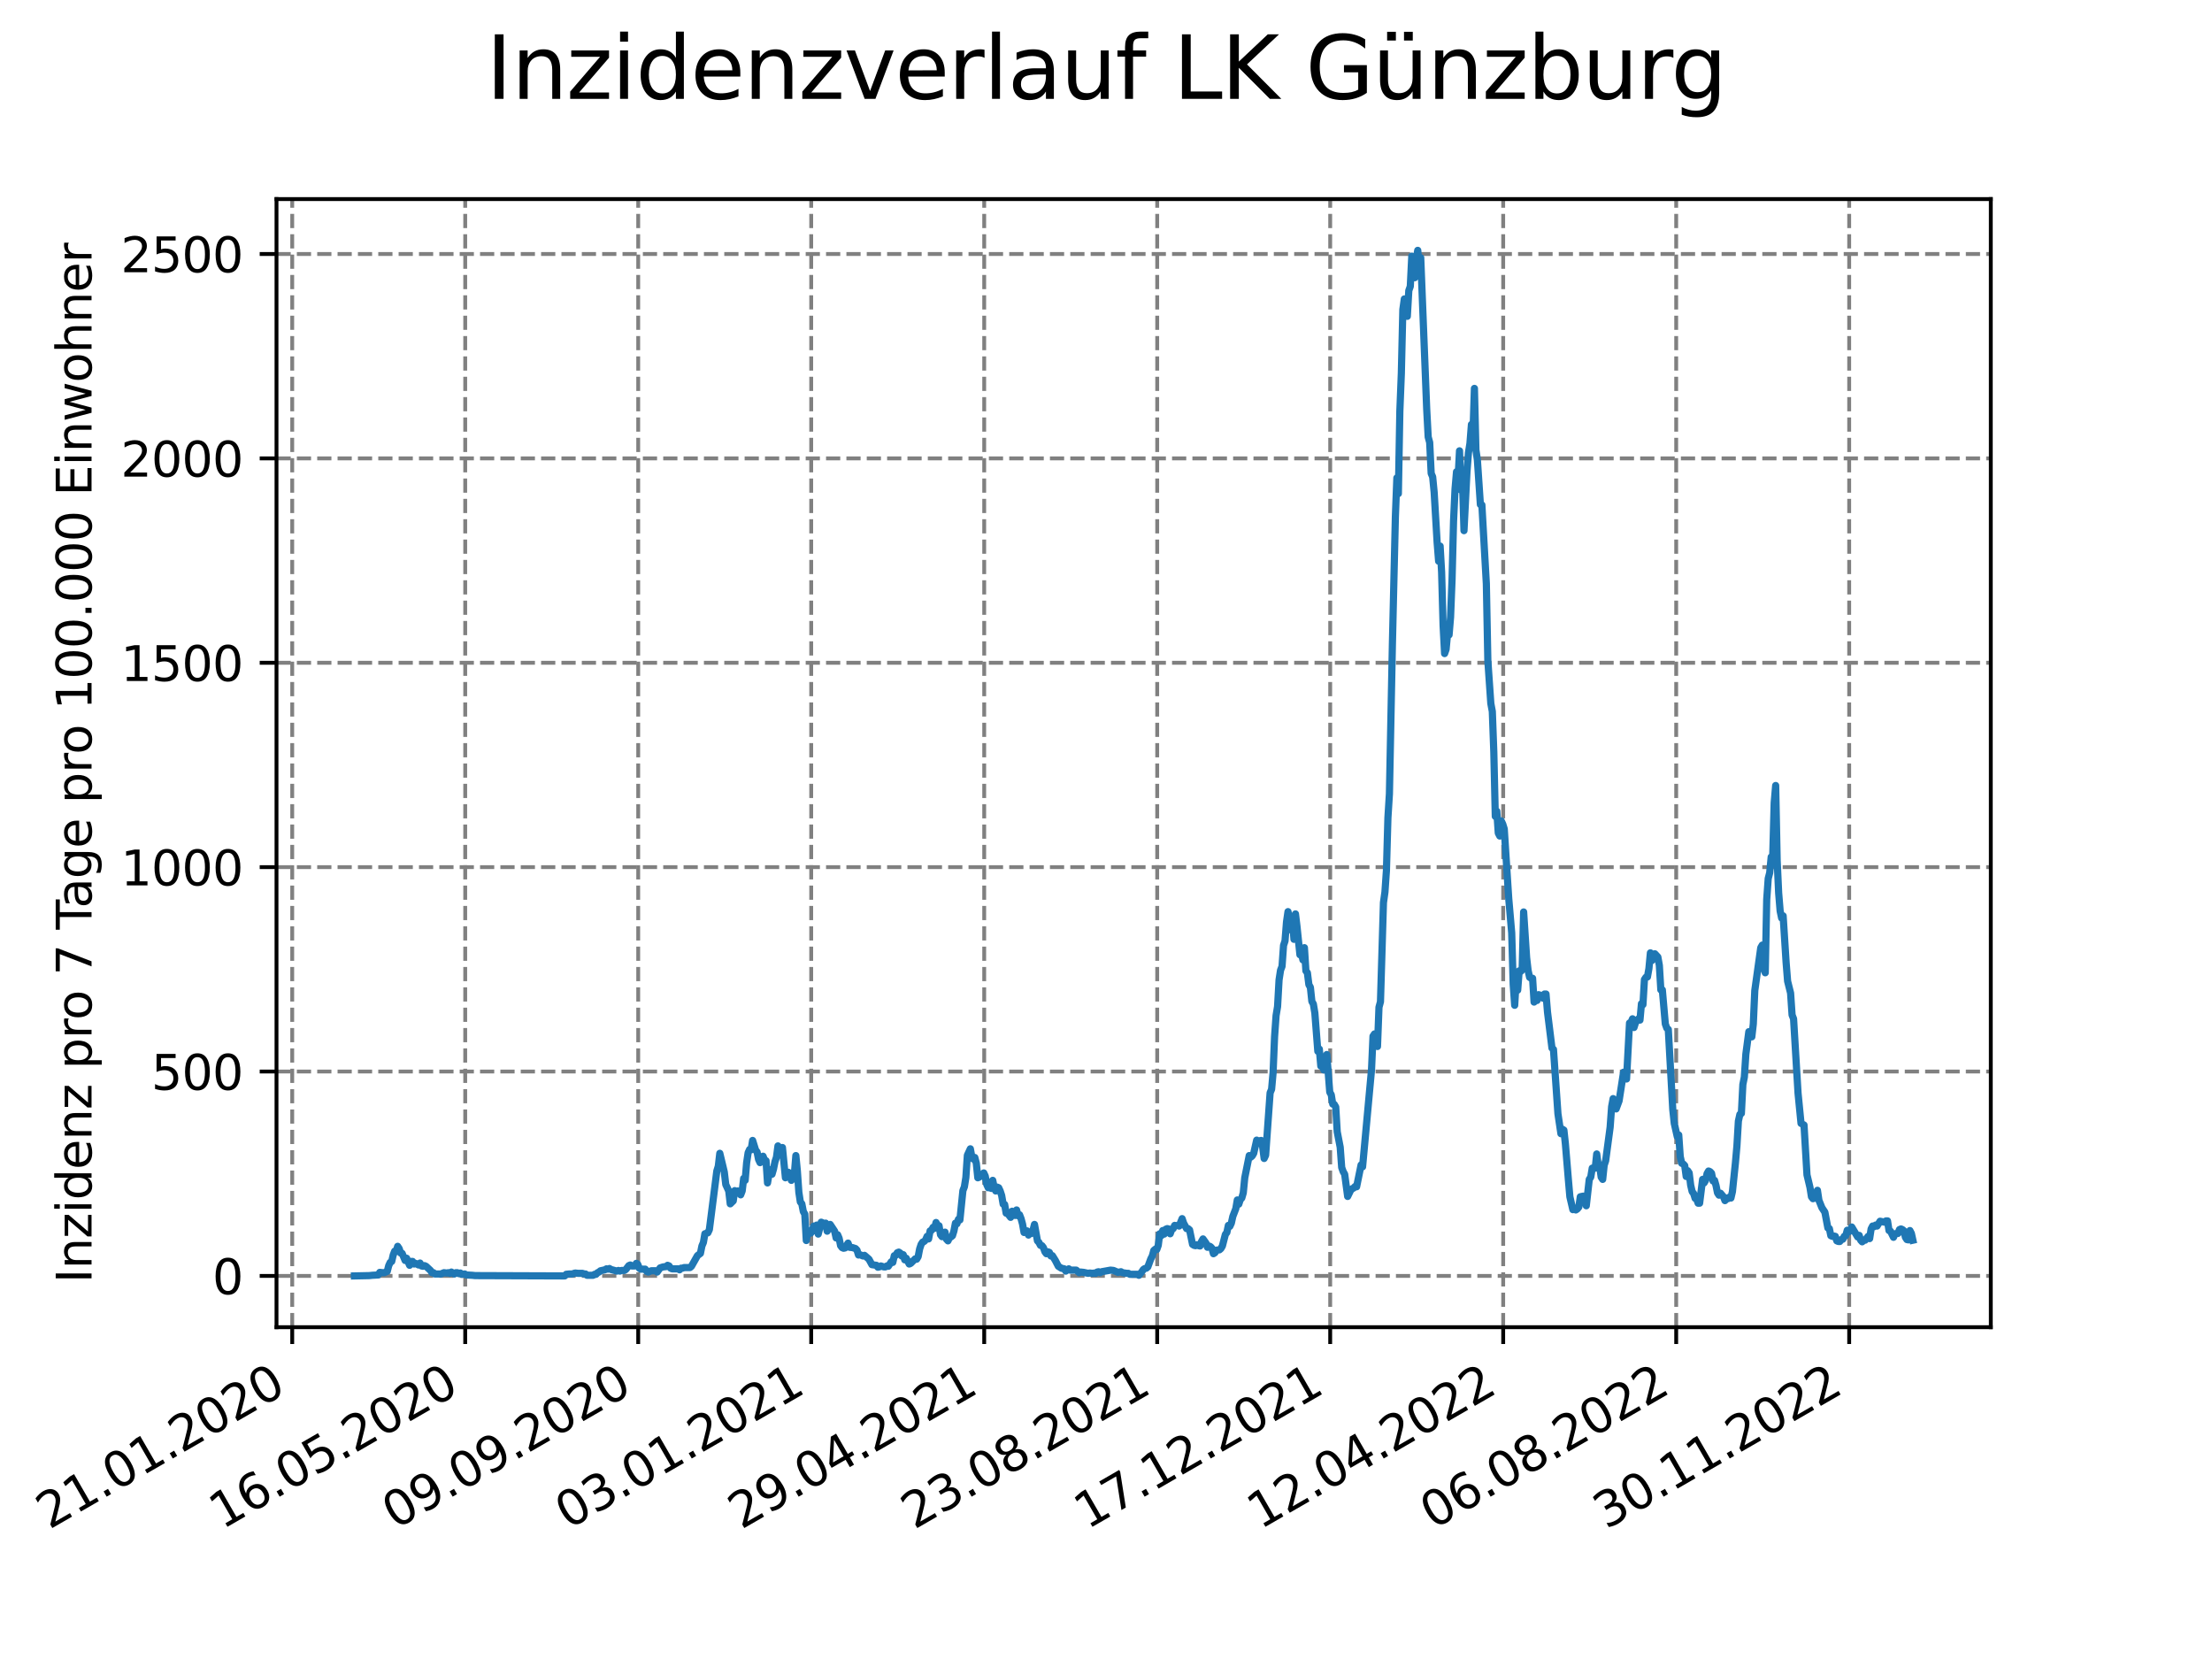 <?xml version="1.0" encoding="utf-8" standalone="no"?>
<!DOCTYPE svg PUBLIC "-//W3C//DTD SVG 1.1//EN"
  "http://www.w3.org/Graphics/SVG/1.1/DTD/svg11.dtd">
<svg xmlns:xlink="http://www.w3.org/1999/xlink" width="460.8pt" height="345.6pt" viewBox="0 0 460.8 345.6" xmlns="http://www.w3.org/2000/svg" version="1.1">
 <defs>
  <style type="text/css">*{stroke-linejoin: round; stroke-linecap: butt}</style>
 </defs>
 <g id="figure_1">
  <g id="patch_1">
   <path d="M 0 345.6 
L 460.8 345.6 
L 460.8 0 
L 0 0 
z
" style="fill: #ffffff"/>
  </g>
  <g id="axes_1">
   <g id="patch_2">
    <path d="M 57.6 276.48 
L 414.72 276.48 
L 414.72 41.472 
L 57.6 41.472 
z
" style="fill: #ffffff"/>
   </g>
   <g id="matplotlib.axis_1">
    <g id="xtick_1">
     <g id="line2d_1">
      <path d="M 60.875 276.48 
L 60.875 41.472 
" clip-path="url(#p38d152d982)" style="fill: none; stroke-dasharray: 2.96,1.28; stroke-dashoffset: 0; stroke: #808080; stroke-width: 0.8"/>
     </g>
     <g id="line2d_2">
      <defs>
       <path id="me61a6cc0a0" d="M 0 0 
L 0 3.5 
" style="stroke: #000000; stroke-width: 0.8"/>
      </defs>
      <g>
       <use xlink:href="#me61a6cc0a0" x="60.875" y="276.48" style="stroke: #000000; stroke-width: 0.8"/>
      </g>
     </g>
     <g id="text_1">
      <!-- 21.01.2020 -->
      <g transform="translate(10.25 318.689) rotate(-30) scale(0.1 -0.1)">
       <defs>
        <path id="DejaVuSans-32" d="M 1228 531 
L 3431 531 
L 3431 0 
L 469 0 
L 469 531 
Q 828 903 1448 1529 
Q 2069 2156 2228 2338 
Q 2531 2678 2651 2914 
Q 2772 3150 2772 3378 
Q 2772 3750 2511 3984 
Q 2250 4219 1831 4219 
Q 1534 4219 1204 4116 
Q 875 4013 500 3803 
L 500 4441 
Q 881 4594 1212 4672 
Q 1544 4750 1819 4750 
Q 2544 4750 2975 4387 
Q 3406 4025 3406 3419 
Q 3406 3131 3298 2873 
Q 3191 2616 2906 2266 
Q 2828 2175 2409 1742 
Q 1991 1309 1228 531 
z
" transform="scale(0.016)"/>
        <path id="DejaVuSans-31" d="M 794 531 
L 1825 531 
L 1825 4091 
L 703 3866 
L 703 4441 
L 1819 4666 
L 2450 4666 
L 2450 531 
L 3481 531 
L 3481 0 
L 794 0 
L 794 531 
z
" transform="scale(0.016)"/>
        <path id="DejaVuSans-2e" d="M 684 794 
L 1344 794 
L 1344 0 
L 684 0 
L 684 794 
z
" transform="scale(0.016)"/>
        <path id="DejaVuSans-30" d="M 2034 4250 
Q 1547 4250 1301 3770 
Q 1056 3291 1056 2328 
Q 1056 1369 1301 889 
Q 1547 409 2034 409 
Q 2525 409 2770 889 
Q 3016 1369 3016 2328 
Q 3016 3291 2770 3770 
Q 2525 4250 2034 4250 
z
M 2034 4750 
Q 2819 4750 3233 4129 
Q 3647 3509 3647 2328 
Q 3647 1150 3233 529 
Q 2819 -91 2034 -91 
Q 1250 -91 836 529 
Q 422 1150 422 2328 
Q 422 3509 836 4129 
Q 1250 4750 2034 4750 
z
" transform="scale(0.016)"/>
       </defs>
       <use xlink:href="#DejaVuSans-32"/>
       <use xlink:href="#DejaVuSans-31" x="63.623"/>
       <use xlink:href="#DejaVuSans-2e" x="127.246"/>
       <use xlink:href="#DejaVuSans-30" x="159.033"/>
       <use xlink:href="#DejaVuSans-31" x="222.656"/>
       <use xlink:href="#DejaVuSans-2e" x="286.279"/>
       <use xlink:href="#DejaVuSans-32" x="318.066"/>
       <use xlink:href="#DejaVuSans-30" x="381.689"/>
       <use xlink:href="#DejaVuSans-32" x="445.312"/>
       <use xlink:href="#DejaVuSans-30" x="508.936"/>
      </g>
     </g>
    </g>
    <g id="xtick_2">
     <g id="line2d_3">
      <path d="M 96.913 276.48 
L 96.913 41.472 
" clip-path="url(#p38d152d982)" style="fill: none; stroke-dasharray: 2.96,1.28; stroke-dashoffset: 0; stroke: #808080; stroke-width: 0.8"/>
     </g>
     <g id="line2d_4">
      <g>
       <use xlink:href="#me61a6cc0a0" x="96.913" y="276.48" style="stroke: #000000; stroke-width: 0.8"/>
      </g>
     </g>
     <g id="text_2">
      <!-- 16.05.2020 -->
      <g transform="translate(46.288 318.689) rotate(-30) scale(0.1 -0.1)">
       <defs>
        <path id="DejaVuSans-36" d="M 2113 2584 
Q 1688 2584 1439 2293 
Q 1191 2003 1191 1497 
Q 1191 994 1439 701 
Q 1688 409 2113 409 
Q 2538 409 2786 701 
Q 3034 994 3034 1497 
Q 3034 2003 2786 2293 
Q 2538 2584 2113 2584 
z
M 3366 4563 
L 3366 3988 
Q 3128 4100 2886 4159 
Q 2644 4219 2406 4219 
Q 1781 4219 1451 3797 
Q 1122 3375 1075 2522 
Q 1259 2794 1537 2939 
Q 1816 3084 2150 3084 
Q 2853 3084 3261 2657 
Q 3669 2231 3669 1497 
Q 3669 778 3244 343 
Q 2819 -91 2113 -91 
Q 1303 -91 875 529 
Q 447 1150 447 2328 
Q 447 3434 972 4092 
Q 1497 4750 2381 4750 
Q 2619 4750 2861 4703 
Q 3103 4656 3366 4563 
z
" transform="scale(0.016)"/>
        <path id="DejaVuSans-35" d="M 691 4666 
L 3169 4666 
L 3169 4134 
L 1269 4134 
L 1269 2991 
Q 1406 3038 1543 3061 
Q 1681 3084 1819 3084 
Q 2600 3084 3056 2656 
Q 3513 2228 3513 1497 
Q 3513 744 3044 326 
Q 2575 -91 1722 -91 
Q 1428 -91 1123 -41 
Q 819 9 494 109 
L 494 744 
Q 775 591 1075 516 
Q 1375 441 1709 441 
Q 2250 441 2565 725 
Q 2881 1009 2881 1497 
Q 2881 1984 2565 2268 
Q 2250 2553 1709 2553 
Q 1456 2553 1204 2497 
Q 953 2441 691 2322 
L 691 4666 
z
" transform="scale(0.016)"/>
       </defs>
       <use xlink:href="#DejaVuSans-31"/>
       <use xlink:href="#DejaVuSans-36" x="63.623"/>
       <use xlink:href="#DejaVuSans-2e" x="127.246"/>
       <use xlink:href="#DejaVuSans-30" x="159.033"/>
       <use xlink:href="#DejaVuSans-35" x="222.656"/>
       <use xlink:href="#DejaVuSans-2e" x="286.279"/>
       <use xlink:href="#DejaVuSans-32" x="318.066"/>
       <use xlink:href="#DejaVuSans-30" x="381.689"/>
       <use xlink:href="#DejaVuSans-32" x="445.312"/>
       <use xlink:href="#DejaVuSans-30" x="508.936"/>
      </g>
     </g>
    </g>
    <g id="xtick_3">
     <g id="line2d_5">
      <path d="M 132.951 276.48 
L 132.951 41.472 
" clip-path="url(#p38d152d982)" style="fill: none; stroke-dasharray: 2.96,1.28; stroke-dashoffset: 0; stroke: #808080; stroke-width: 0.8"/>
     </g>
     <g id="line2d_6">
      <g>
       <use xlink:href="#me61a6cc0a0" x="132.951" y="276.48" style="stroke: #000000; stroke-width: 0.8"/>
      </g>
     </g>
     <g id="text_3">
      <!-- 09.09.2020 -->
      <g transform="translate(82.326 318.689) rotate(-30) scale(0.1 -0.1)">
       <defs>
        <path id="DejaVuSans-39" d="M 703 97 
L 703 672 
Q 941 559 1184 500 
Q 1428 441 1663 441 
Q 2288 441 2617 861 
Q 2947 1281 2994 2138 
Q 2813 1869 2534 1725 
Q 2256 1581 1919 1581 
Q 1219 1581 811 2004 
Q 403 2428 403 3163 
Q 403 3881 828 4315 
Q 1253 4750 1959 4750 
Q 2769 4750 3195 4129 
Q 3622 3509 3622 2328 
Q 3622 1225 3098 567 
Q 2575 -91 1691 -91 
Q 1453 -91 1209 -44 
Q 966 3 703 97 
z
M 1959 2075 
Q 2384 2075 2632 2365 
Q 2881 2656 2881 3163 
Q 2881 3666 2632 3958 
Q 2384 4250 1959 4250 
Q 1534 4250 1286 3958 
Q 1038 3666 1038 3163 
Q 1038 2656 1286 2365 
Q 1534 2075 1959 2075 
z
" transform="scale(0.016)"/>
       </defs>
       <use xlink:href="#DejaVuSans-30"/>
       <use xlink:href="#DejaVuSans-39" x="63.623"/>
       <use xlink:href="#DejaVuSans-2e" x="127.246"/>
       <use xlink:href="#DejaVuSans-30" x="159.033"/>
       <use xlink:href="#DejaVuSans-39" x="222.656"/>
       <use xlink:href="#DejaVuSans-2e" x="286.279"/>
       <use xlink:href="#DejaVuSans-32" x="318.066"/>
       <use xlink:href="#DejaVuSans-30" x="381.689"/>
       <use xlink:href="#DejaVuSans-32" x="445.312"/>
       <use xlink:href="#DejaVuSans-30" x="508.936"/>
      </g>
     </g>
    </g>
    <g id="xtick_4">
     <g id="line2d_7">
      <path d="M 168.99 276.48 
L 168.99 41.472 
" clip-path="url(#p38d152d982)" style="fill: none; stroke-dasharray: 2.96,1.28; stroke-dashoffset: 0; stroke: #808080; stroke-width: 0.8"/>
     </g>
     <g id="line2d_8">
      <g>
       <use xlink:href="#me61a6cc0a0" x="168.99" y="276.48" style="stroke: #000000; stroke-width: 0.8"/>
      </g>
     </g>
     <g id="text_4">
      <!-- 03.01.2021 -->
      <g transform="translate(118.364 318.689) rotate(-30) scale(0.1 -0.1)">
       <defs>
        <path id="DejaVuSans-33" d="M 2597 2516 
Q 3050 2419 3304 2112 
Q 3559 1806 3559 1356 
Q 3559 666 3084 287 
Q 2609 -91 1734 -91 
Q 1441 -91 1130 -33 
Q 819 25 488 141 
L 488 750 
Q 750 597 1062 519 
Q 1375 441 1716 441 
Q 2309 441 2620 675 
Q 2931 909 2931 1356 
Q 2931 1769 2642 2001 
Q 2353 2234 1838 2234 
L 1294 2234 
L 1294 2753 
L 1863 2753 
Q 2328 2753 2575 2939 
Q 2822 3125 2822 3475 
Q 2822 3834 2567 4026 
Q 2313 4219 1838 4219 
Q 1578 4219 1281 4162 
Q 984 4106 628 3988 
L 628 4550 
Q 988 4650 1302 4700 
Q 1616 4750 1894 4750 
Q 2613 4750 3031 4423 
Q 3450 4097 3450 3541 
Q 3450 3153 3228 2886 
Q 3006 2619 2597 2516 
z
" transform="scale(0.016)"/>
       </defs>
       <use xlink:href="#DejaVuSans-30"/>
       <use xlink:href="#DejaVuSans-33" x="63.623"/>
       <use xlink:href="#DejaVuSans-2e" x="127.246"/>
       <use xlink:href="#DejaVuSans-30" x="159.033"/>
       <use xlink:href="#DejaVuSans-31" x="222.656"/>
       <use xlink:href="#DejaVuSans-2e" x="286.279"/>
       <use xlink:href="#DejaVuSans-32" x="318.066"/>
       <use xlink:href="#DejaVuSans-30" x="381.689"/>
       <use xlink:href="#DejaVuSans-32" x="445.312"/>
       <use xlink:href="#DejaVuSans-31" x="508.936"/>
      </g>
     </g>
    </g>
    <g id="xtick_5">
     <g id="line2d_9">
      <path d="M 205.028 276.48 
L 205.028 41.472 
" clip-path="url(#p38d152d982)" style="fill: none; stroke-dasharray: 2.96,1.28; stroke-dashoffset: 0; stroke: #808080; stroke-width: 0.8"/>
     </g>
     <g id="line2d_10">
      <g>
       <use xlink:href="#me61a6cc0a0" x="205.028" y="276.48" style="stroke: #000000; stroke-width: 0.8"/>
      </g>
     </g>
     <g id="text_5">
      <!-- 29.04.2021 -->
      <g transform="translate(154.403 318.689) rotate(-30) scale(0.1 -0.1)">
       <defs>
        <path id="DejaVuSans-34" d="M 2419 4116 
L 825 1625 
L 2419 1625 
L 2419 4116 
z
M 2253 4666 
L 3047 4666 
L 3047 1625 
L 3713 1625 
L 3713 1100 
L 3047 1100 
L 3047 0 
L 2419 0 
L 2419 1100 
L 313 1100 
L 313 1709 
L 2253 4666 
z
" transform="scale(0.016)"/>
       </defs>
       <use xlink:href="#DejaVuSans-32"/>
       <use xlink:href="#DejaVuSans-39" x="63.623"/>
       <use xlink:href="#DejaVuSans-2e" x="127.246"/>
       <use xlink:href="#DejaVuSans-30" x="159.033"/>
       <use xlink:href="#DejaVuSans-34" x="222.656"/>
       <use xlink:href="#DejaVuSans-2e" x="286.279"/>
       <use xlink:href="#DejaVuSans-32" x="318.066"/>
       <use xlink:href="#DejaVuSans-30" x="381.689"/>
       <use xlink:href="#DejaVuSans-32" x="445.312"/>
       <use xlink:href="#DejaVuSans-31" x="508.936"/>
      </g>
     </g>
    </g>
    <g id="xtick_6">
     <g id="line2d_11">
      <path d="M 241.066 276.48 
L 241.066 41.472 
" clip-path="url(#p38d152d982)" style="fill: none; stroke-dasharray: 2.96,1.28; stroke-dashoffset: 0; stroke: #808080; stroke-width: 0.8"/>
     </g>
     <g id="line2d_12">
      <g>
       <use xlink:href="#me61a6cc0a0" x="241.066" y="276.48" style="stroke: #000000; stroke-width: 0.8"/>
      </g>
     </g>
     <g id="text_6">
      <!-- 23.08.2021 -->
      <g transform="translate(190.441 318.689) rotate(-30) scale(0.1 -0.1)">
       <defs>
        <path id="DejaVuSans-38" d="M 2034 2216 
Q 1584 2216 1326 1975 
Q 1069 1734 1069 1313 
Q 1069 891 1326 650 
Q 1584 409 2034 409 
Q 2484 409 2743 651 
Q 3003 894 3003 1313 
Q 3003 1734 2745 1975 
Q 2488 2216 2034 2216 
z
M 1403 2484 
Q 997 2584 770 2862 
Q 544 3141 544 3541 
Q 544 4100 942 4425 
Q 1341 4750 2034 4750 
Q 2731 4750 3128 4425 
Q 3525 4100 3525 3541 
Q 3525 3141 3298 2862 
Q 3072 2584 2669 2484 
Q 3125 2378 3379 2068 
Q 3634 1759 3634 1313 
Q 3634 634 3220 271 
Q 2806 -91 2034 -91 
Q 1263 -91 848 271 
Q 434 634 434 1313 
Q 434 1759 690 2068 
Q 947 2378 1403 2484 
z
M 1172 3481 
Q 1172 3119 1398 2916 
Q 1625 2713 2034 2713 
Q 2441 2713 2670 2916 
Q 2900 3119 2900 3481 
Q 2900 3844 2670 4047 
Q 2441 4250 2034 4250 
Q 1625 4250 1398 4047 
Q 1172 3844 1172 3481 
z
" transform="scale(0.016)"/>
       </defs>
       <use xlink:href="#DejaVuSans-32"/>
       <use xlink:href="#DejaVuSans-33" x="63.623"/>
       <use xlink:href="#DejaVuSans-2e" x="127.246"/>
       <use xlink:href="#DejaVuSans-30" x="159.033"/>
       <use xlink:href="#DejaVuSans-38" x="222.656"/>
       <use xlink:href="#DejaVuSans-2e" x="286.279"/>
       <use xlink:href="#DejaVuSans-32" x="318.066"/>
       <use xlink:href="#DejaVuSans-30" x="381.689"/>
       <use xlink:href="#DejaVuSans-32" x="445.312"/>
       <use xlink:href="#DejaVuSans-31" x="508.936"/>
      </g>
     </g>
    </g>
    <g id="xtick_7">
     <g id="line2d_13">
      <path d="M 277.104 276.48 
L 277.104 41.472 
" clip-path="url(#p38d152d982)" style="fill: none; stroke-dasharray: 2.96,1.28; stroke-dashoffset: 0; stroke: #808080; stroke-width: 0.8"/>
     </g>
     <g id="line2d_14">
      <g>
       <use xlink:href="#me61a6cc0a0" x="277.104" y="276.48" style="stroke: #000000; stroke-width: 0.8"/>
      </g>
     </g>
     <g id="text_7">
      <!-- 17.12.2021 -->
      <g transform="translate(226.479 318.689) rotate(-30) scale(0.1 -0.1)">
       <defs>
        <path id="DejaVuSans-37" d="M 525 4666 
L 3525 4666 
L 3525 4397 
L 1831 0 
L 1172 0 
L 2766 4134 
L 525 4134 
L 525 4666 
z
" transform="scale(0.016)"/>
       </defs>
       <use xlink:href="#DejaVuSans-31"/>
       <use xlink:href="#DejaVuSans-37" x="63.623"/>
       <use xlink:href="#DejaVuSans-2e" x="127.246"/>
       <use xlink:href="#DejaVuSans-31" x="159.033"/>
       <use xlink:href="#DejaVuSans-32" x="222.656"/>
       <use xlink:href="#DejaVuSans-2e" x="286.279"/>
       <use xlink:href="#DejaVuSans-32" x="318.066"/>
       <use xlink:href="#DejaVuSans-30" x="381.689"/>
       <use xlink:href="#DejaVuSans-32" x="445.312"/>
       <use xlink:href="#DejaVuSans-31" x="508.936"/>
      </g>
     </g>
    </g>
    <g id="xtick_8">
     <g id="line2d_15">
      <path d="M 313.142 276.48 
L 313.142 41.472 
" clip-path="url(#p38d152d982)" style="fill: none; stroke-dasharray: 2.96,1.28; stroke-dashoffset: 0; stroke: #808080; stroke-width: 0.8"/>
     </g>
     <g id="line2d_16">
      <g>
       <use xlink:href="#me61a6cc0a0" x="313.142" y="276.48" style="stroke: #000000; stroke-width: 0.8"/>
      </g>
     </g>
     <g id="text_8">
      <!-- 12.04.2022 -->
      <g transform="translate(262.517 318.689) rotate(-30) scale(0.1 -0.1)">
       <use xlink:href="#DejaVuSans-31"/>
       <use xlink:href="#DejaVuSans-32" x="63.623"/>
       <use xlink:href="#DejaVuSans-2e" x="127.246"/>
       <use xlink:href="#DejaVuSans-30" x="159.033"/>
       <use xlink:href="#DejaVuSans-34" x="222.656"/>
       <use xlink:href="#DejaVuSans-2e" x="286.279"/>
       <use xlink:href="#DejaVuSans-32" x="318.066"/>
       <use xlink:href="#DejaVuSans-30" x="381.689"/>
       <use xlink:href="#DejaVuSans-32" x="445.312"/>
       <use xlink:href="#DejaVuSans-32" x="508.936"/>
      </g>
     </g>
    </g>
    <g id="xtick_9">
     <g id="line2d_17">
      <path d="M 349.181 276.48 
L 349.181 41.472 
" clip-path="url(#p38d152d982)" style="fill: none; stroke-dasharray: 2.96,1.28; stroke-dashoffset: 0; stroke: #808080; stroke-width: 0.8"/>
     </g>
     <g id="line2d_18">
      <g>
       <use xlink:href="#me61a6cc0a0" x="349.181" y="276.48" style="stroke: #000000; stroke-width: 0.8"/>
      </g>
     </g>
     <g id="text_9">
      <!-- 06.08.2022 -->
      <g transform="translate(298.555 318.689) rotate(-30) scale(0.1 -0.1)">
       <use xlink:href="#DejaVuSans-30"/>
       <use xlink:href="#DejaVuSans-36" x="63.623"/>
       <use xlink:href="#DejaVuSans-2e" x="127.246"/>
       <use xlink:href="#DejaVuSans-30" x="159.033"/>
       <use xlink:href="#DejaVuSans-38" x="222.656"/>
       <use xlink:href="#DejaVuSans-2e" x="286.279"/>
       <use xlink:href="#DejaVuSans-32" x="318.066"/>
       <use xlink:href="#DejaVuSans-30" x="381.689"/>
       <use xlink:href="#DejaVuSans-32" x="445.312"/>
       <use xlink:href="#DejaVuSans-32" x="508.936"/>
      </g>
     </g>
    </g>
    <g id="xtick_10">
     <g id="line2d_19">
      <path d="M 385.219 276.48 
L 385.219 41.472 
" clip-path="url(#p38d152d982)" style="fill: none; stroke-dasharray: 2.96,1.28; stroke-dashoffset: 0; stroke: #808080; stroke-width: 0.8"/>
     </g>
     <g id="line2d_20">
      <g>
       <use xlink:href="#me61a6cc0a0" x="385.219" y="276.48" style="stroke: #000000; stroke-width: 0.8"/>
      </g>
     </g>
     <g id="text_10">
      <!-- 30.11.2022 -->
      <g transform="translate(334.594 318.689) rotate(-30) scale(0.1 -0.1)">
       <use xlink:href="#DejaVuSans-33"/>
       <use xlink:href="#DejaVuSans-30" x="63.623"/>
       <use xlink:href="#DejaVuSans-2e" x="127.246"/>
       <use xlink:href="#DejaVuSans-31" x="159.033"/>
       <use xlink:href="#DejaVuSans-31" x="222.656"/>
       <use xlink:href="#DejaVuSans-2e" x="286.279"/>
       <use xlink:href="#DejaVuSans-32" x="318.066"/>
       <use xlink:href="#DejaVuSans-30" x="381.689"/>
       <use xlink:href="#DejaVuSans-32" x="445.312"/>
       <use xlink:href="#DejaVuSans-32" x="508.936"/>
      </g>
     </g>
    </g>
   </g>
   <g id="matplotlib.axis_2">
    <g id="ytick_1">
     <g id="line2d_21">
      <path d="M 57.6 265.798 
L 414.72 265.798 
" clip-path="url(#p38d152d982)" style="fill: none; stroke-dasharray: 2.96,1.28; stroke-dashoffset: 0; stroke: #808080; stroke-width: 0.8"/>
     </g>
     <g id="line2d_22">
      <defs>
       <path id="m8c96fec2cd" d="M 0 0 
L -3.5 0 
" style="stroke: #000000; stroke-width: 0.8"/>
      </defs>
      <g>
       <use xlink:href="#m8c96fec2cd" x="57.6" y="265.798" style="stroke: #000000; stroke-width: 0.8"/>
      </g>
     </g>
     <g id="text_11">
      <!-- 0 -->
      <g transform="translate(44.237 269.597) scale(0.1 -0.1)">
       <use xlink:href="#DejaVuSans-30"/>
      </g>
     </g>
    </g>
    <g id="ytick_2">
     <g id="line2d_23">
      <path d="M 57.6 223.221 
L 414.72 223.221 
" clip-path="url(#p38d152d982)" style="fill: none; stroke-dasharray: 2.96,1.28; stroke-dashoffset: 0; stroke: #808080; stroke-width: 0.8"/>
     </g>
     <g id="line2d_24">
      <g>
       <use xlink:href="#m8c96fec2cd" x="57.6" y="223.221" style="stroke: #000000; stroke-width: 0.8"/>
      </g>
     </g>
     <g id="text_12">
      <!-- 500 -->
      <g transform="translate(31.512 227.02) scale(0.1 -0.1)">
       <use xlink:href="#DejaVuSans-35"/>
       <use xlink:href="#DejaVuSans-30" x="63.623"/>
       <use xlink:href="#DejaVuSans-30" x="127.246"/>
      </g>
     </g>
    </g>
    <g id="ytick_3">
     <g id="line2d_25">
      <path d="M 57.6 180.644 
L 414.72 180.644 
" clip-path="url(#p38d152d982)" style="fill: none; stroke-dasharray: 2.96,1.28; stroke-dashoffset: 0; stroke: #808080; stroke-width: 0.8"/>
     </g>
     <g id="line2d_26">
      <g>
       <use xlink:href="#m8c96fec2cd" x="57.6" y="180.644" style="stroke: #000000; stroke-width: 0.8"/>
      </g>
     </g>
     <g id="text_13">
      <!-- 1000 -->
      <g transform="translate(25.15 184.443) scale(0.1 -0.1)">
       <use xlink:href="#DejaVuSans-31"/>
       <use xlink:href="#DejaVuSans-30" x="63.623"/>
       <use xlink:href="#DejaVuSans-30" x="127.246"/>
       <use xlink:href="#DejaVuSans-30" x="190.869"/>
      </g>
     </g>
    </g>
    <g id="ytick_4">
     <g id="line2d_27">
      <path d="M 57.6 138.067 
L 414.72 138.067 
" clip-path="url(#p38d152d982)" style="fill: none; stroke-dasharray: 2.96,1.28; stroke-dashoffset: 0; stroke: #808080; stroke-width: 0.8"/>
     </g>
     <g id="line2d_28">
      <g>
       <use xlink:href="#m8c96fec2cd" x="57.6" y="138.067" style="stroke: #000000; stroke-width: 0.8"/>
      </g>
     </g>
     <g id="text_14">
      <!-- 1500 -->
      <g transform="translate(25.15 141.866) scale(0.1 -0.1)">
       <use xlink:href="#DejaVuSans-31"/>
       <use xlink:href="#DejaVuSans-35" x="63.623"/>
       <use xlink:href="#DejaVuSans-30" x="127.246"/>
       <use xlink:href="#DejaVuSans-30" x="190.869"/>
      </g>
     </g>
    </g>
    <g id="ytick_5">
     <g id="line2d_29">
      <path d="M 57.6 95.49 
L 414.72 95.49 
" clip-path="url(#p38d152d982)" style="fill: none; stroke-dasharray: 2.96,1.28; stroke-dashoffset: 0; stroke: #808080; stroke-width: 0.8"/>
     </g>
     <g id="line2d_30">
      <g>
       <use xlink:href="#m8c96fec2cd" x="57.6" y="95.49" style="stroke: #000000; stroke-width: 0.8"/>
      </g>
     </g>
     <g id="text_15">
      <!-- 2000 -->
      <g transform="translate(25.15 99.289) scale(0.1 -0.1)">
       <use xlink:href="#DejaVuSans-32"/>
       <use xlink:href="#DejaVuSans-30" x="63.623"/>
       <use xlink:href="#DejaVuSans-30" x="127.246"/>
       <use xlink:href="#DejaVuSans-30" x="190.869"/>
      </g>
     </g>
    </g>
    <g id="ytick_6">
     <g id="line2d_31">
      <path d="M 57.6 52.913 
L 414.72 52.913 
" clip-path="url(#p38d152d982)" style="fill: none; stroke-dasharray: 2.96,1.28; stroke-dashoffset: 0; stroke: #808080; stroke-width: 0.8"/>
     </g>
     <g id="line2d_32">
      <g>
       <use xlink:href="#m8c96fec2cd" x="57.6" y="52.913" style="stroke: #000000; stroke-width: 0.8"/>
      </g>
     </g>
     <g id="text_16">
      <!-- 2500 -->
      <g transform="translate(25.15 56.713) scale(0.1 -0.1)">
       <use xlink:href="#DejaVuSans-32"/>
       <use xlink:href="#DejaVuSans-35" x="63.623"/>
       <use xlink:href="#DejaVuSans-30" x="127.246"/>
       <use xlink:href="#DejaVuSans-30" x="190.869"/>
      </g>
     </g>
    </g>
    <g id="text_17">
     <!-- Inzidenz pro 7 Tage pro 100.000 Einwohner -->
     <g transform="translate(19.07 267.301) rotate(-90) scale(0.1 -0.1)">
      <defs>
       <path id="DejaVuSans-49" d="M 628 4666 
L 1259 4666 
L 1259 0 
L 628 0 
L 628 4666 
z
" transform="scale(0.016)"/>
       <path id="DejaVuSans-6e" d="M 3513 2113 
L 3513 0 
L 2938 0 
L 2938 2094 
Q 2938 2591 2744 2837 
Q 2550 3084 2163 3084 
Q 1697 3084 1428 2787 
Q 1159 2491 1159 1978 
L 1159 0 
L 581 0 
L 581 3500 
L 1159 3500 
L 1159 2956 
Q 1366 3272 1645 3428 
Q 1925 3584 2291 3584 
Q 2894 3584 3203 3211 
Q 3513 2838 3513 2113 
z
" transform="scale(0.016)"/>
       <path id="DejaVuSans-7a" d="M 353 3500 
L 3084 3500 
L 3084 2975 
L 922 459 
L 3084 459 
L 3084 0 
L 275 0 
L 275 525 
L 2438 3041 
L 353 3041 
L 353 3500 
z
" transform="scale(0.016)"/>
       <path id="DejaVuSans-69" d="M 603 3500 
L 1178 3500 
L 1178 0 
L 603 0 
L 603 3500 
z
M 603 4863 
L 1178 4863 
L 1178 4134 
L 603 4134 
L 603 4863 
z
" transform="scale(0.016)"/>
       <path id="DejaVuSans-64" d="M 2906 2969 
L 2906 4863 
L 3481 4863 
L 3481 0 
L 2906 0 
L 2906 525 
Q 2725 213 2448 61 
Q 2172 -91 1784 -91 
Q 1150 -91 751 415 
Q 353 922 353 1747 
Q 353 2572 751 3078 
Q 1150 3584 1784 3584 
Q 2172 3584 2448 3432 
Q 2725 3281 2906 2969 
z
M 947 1747 
Q 947 1113 1208 752 
Q 1469 391 1925 391 
Q 2381 391 2643 752 
Q 2906 1113 2906 1747 
Q 2906 2381 2643 2742 
Q 2381 3103 1925 3103 
Q 1469 3103 1208 2742 
Q 947 2381 947 1747 
z
" transform="scale(0.016)"/>
       <path id="DejaVuSans-65" d="M 3597 1894 
L 3597 1613 
L 953 1613 
Q 991 1019 1311 708 
Q 1631 397 2203 397 
Q 2534 397 2845 478 
Q 3156 559 3463 722 
L 3463 178 
Q 3153 47 2828 -22 
Q 2503 -91 2169 -91 
Q 1331 -91 842 396 
Q 353 884 353 1716 
Q 353 2575 817 3079 
Q 1281 3584 2069 3584 
Q 2775 3584 3186 3129 
Q 3597 2675 3597 1894 
z
M 3022 2063 
Q 3016 2534 2758 2815 
Q 2500 3097 2075 3097 
Q 1594 3097 1305 2825 
Q 1016 2553 972 2059 
L 3022 2063 
z
" transform="scale(0.016)"/>
       <path id="DejaVuSans-20" transform="scale(0.016)"/>
       <path id="DejaVuSans-70" d="M 1159 525 
L 1159 -1331 
L 581 -1331 
L 581 3500 
L 1159 3500 
L 1159 2969 
Q 1341 3281 1617 3432 
Q 1894 3584 2278 3584 
Q 2916 3584 3314 3078 
Q 3713 2572 3713 1747 
Q 3713 922 3314 415 
Q 2916 -91 2278 -91 
Q 1894 -91 1617 61 
Q 1341 213 1159 525 
z
M 3116 1747 
Q 3116 2381 2855 2742 
Q 2594 3103 2138 3103 
Q 1681 3103 1420 2742 
Q 1159 2381 1159 1747 
Q 1159 1113 1420 752 
Q 1681 391 2138 391 
Q 2594 391 2855 752 
Q 3116 1113 3116 1747 
z
" transform="scale(0.016)"/>
       <path id="DejaVuSans-72" d="M 2631 2963 
Q 2534 3019 2420 3045 
Q 2306 3072 2169 3072 
Q 1681 3072 1420 2755 
Q 1159 2438 1159 1844 
L 1159 0 
L 581 0 
L 581 3500 
L 1159 3500 
L 1159 2956 
Q 1341 3275 1631 3429 
Q 1922 3584 2338 3584 
Q 2397 3584 2469 3576 
Q 2541 3569 2628 3553 
L 2631 2963 
z
" transform="scale(0.016)"/>
       <path id="DejaVuSans-6f" d="M 1959 3097 
Q 1497 3097 1228 2736 
Q 959 2375 959 1747 
Q 959 1119 1226 758 
Q 1494 397 1959 397 
Q 2419 397 2687 759 
Q 2956 1122 2956 1747 
Q 2956 2369 2687 2733 
Q 2419 3097 1959 3097 
z
M 1959 3584 
Q 2709 3584 3137 3096 
Q 3566 2609 3566 1747 
Q 3566 888 3137 398 
Q 2709 -91 1959 -91 
Q 1206 -91 779 398 
Q 353 888 353 1747 
Q 353 2609 779 3096 
Q 1206 3584 1959 3584 
z
" transform="scale(0.016)"/>
       <path id="DejaVuSans-54" d="M -19 4666 
L 3928 4666 
L 3928 4134 
L 2272 4134 
L 2272 0 
L 1638 0 
L 1638 4134 
L -19 4134 
L -19 4666 
z
" transform="scale(0.016)"/>
       <path id="DejaVuSans-61" d="M 2194 1759 
Q 1497 1759 1228 1600 
Q 959 1441 959 1056 
Q 959 750 1161 570 
Q 1363 391 1709 391 
Q 2188 391 2477 730 
Q 2766 1069 2766 1631 
L 2766 1759 
L 2194 1759 
z
M 3341 1997 
L 3341 0 
L 2766 0 
L 2766 531 
Q 2569 213 2275 61 
Q 1981 -91 1556 -91 
Q 1019 -91 701 211 
Q 384 513 384 1019 
Q 384 1609 779 1909 
Q 1175 2209 1959 2209 
L 2766 2209 
L 2766 2266 
Q 2766 2663 2505 2880 
Q 2244 3097 1772 3097 
Q 1472 3097 1187 3025 
Q 903 2953 641 2809 
L 641 3341 
Q 956 3463 1253 3523 
Q 1550 3584 1831 3584 
Q 2591 3584 2966 3190 
Q 3341 2797 3341 1997 
z
" transform="scale(0.016)"/>
       <path id="DejaVuSans-67" d="M 2906 1791 
Q 2906 2416 2648 2759 
Q 2391 3103 1925 3103 
Q 1463 3103 1205 2759 
Q 947 2416 947 1791 
Q 947 1169 1205 825 
Q 1463 481 1925 481 
Q 2391 481 2648 825 
Q 2906 1169 2906 1791 
z
M 3481 434 
Q 3481 -459 3084 -895 
Q 2688 -1331 1869 -1331 
Q 1566 -1331 1297 -1286 
Q 1028 -1241 775 -1147 
L 775 -588 
Q 1028 -725 1275 -790 
Q 1522 -856 1778 -856 
Q 2344 -856 2625 -561 
Q 2906 -266 2906 331 
L 2906 616 
Q 2728 306 2450 153 
Q 2172 0 1784 0 
Q 1141 0 747 490 
Q 353 981 353 1791 
Q 353 2603 747 3093 
Q 1141 3584 1784 3584 
Q 2172 3584 2450 3431 
Q 2728 3278 2906 2969 
L 2906 3500 
L 3481 3500 
L 3481 434 
z
" transform="scale(0.016)"/>
       <path id="DejaVuSans-45" d="M 628 4666 
L 3578 4666 
L 3578 4134 
L 1259 4134 
L 1259 2753 
L 3481 2753 
L 3481 2222 
L 1259 2222 
L 1259 531 
L 3634 531 
L 3634 0 
L 628 0 
L 628 4666 
z
" transform="scale(0.016)"/>
       <path id="DejaVuSans-77" d="M 269 3500 
L 844 3500 
L 1563 769 
L 2278 3500 
L 2956 3500 
L 3675 769 
L 4391 3500 
L 4966 3500 
L 4050 0 
L 3372 0 
L 2619 2869 
L 1863 0 
L 1184 0 
L 269 3500 
z
" transform="scale(0.016)"/>
       <path id="DejaVuSans-68" d="M 3513 2113 
L 3513 0 
L 2938 0 
L 2938 2094 
Q 2938 2591 2744 2837 
Q 2550 3084 2163 3084 
Q 1697 3084 1428 2787 
Q 1159 2491 1159 1978 
L 1159 0 
L 581 0 
L 581 4863 
L 1159 4863 
L 1159 2956 
Q 1366 3272 1645 3428 
Q 1925 3584 2291 3584 
Q 2894 3584 3203 3211 
Q 3513 2838 3513 2113 
z
" transform="scale(0.016)"/>
      </defs>
      <use xlink:href="#DejaVuSans-49"/>
      <use xlink:href="#DejaVuSans-6e" x="29.492"/>
      <use xlink:href="#DejaVuSans-7a" x="92.871"/>
      <use xlink:href="#DejaVuSans-69" x="145.361"/>
      <use xlink:href="#DejaVuSans-64" x="173.145"/>
      <use xlink:href="#DejaVuSans-65" x="236.621"/>
      <use xlink:href="#DejaVuSans-6e" x="298.145"/>
      <use xlink:href="#DejaVuSans-7a" x="361.523"/>
      <use xlink:href="#DejaVuSans-20" x="414.014"/>
      <use xlink:href="#DejaVuSans-70" x="445.801"/>
      <use xlink:href="#DejaVuSans-72" x="509.277"/>
      <use xlink:href="#DejaVuSans-6f" x="548.141"/>
      <use xlink:href="#DejaVuSans-20" x="609.322"/>
      <use xlink:href="#DejaVuSans-37" x="641.109"/>
      <use xlink:href="#DejaVuSans-20" x="704.732"/>
      <use xlink:href="#DejaVuSans-54" x="736.52"/>
      <use xlink:href="#DejaVuSans-61" x="781.104"/>
      <use xlink:href="#DejaVuSans-67" x="842.383"/>
      <use xlink:href="#DejaVuSans-65" x="905.859"/>
      <use xlink:href="#DejaVuSans-20" x="967.383"/>
      <use xlink:href="#DejaVuSans-70" x="999.17"/>
      <use xlink:href="#DejaVuSans-72" x="1062.646"/>
      <use xlink:href="#DejaVuSans-6f" x="1101.51"/>
      <use xlink:href="#DejaVuSans-20" x="1162.691"/>
      <use xlink:href="#DejaVuSans-31" x="1194.479"/>
      <use xlink:href="#DejaVuSans-30" x="1258.102"/>
      <use xlink:href="#DejaVuSans-30" x="1321.725"/>
      <use xlink:href="#DejaVuSans-2e" x="1385.348"/>
      <use xlink:href="#DejaVuSans-30" x="1417.135"/>
      <use xlink:href="#DejaVuSans-30" x="1480.758"/>
      <use xlink:href="#DejaVuSans-30" x="1544.381"/>
      <use xlink:href="#DejaVuSans-20" x="1608.004"/>
      <use xlink:href="#DejaVuSans-45" x="1639.791"/>
      <use xlink:href="#DejaVuSans-69" x="1702.975"/>
      <use xlink:href="#DejaVuSans-6e" x="1730.758"/>
      <use xlink:href="#DejaVuSans-77" x="1794.137"/>
      <use xlink:href="#DejaVuSans-6f" x="1875.924"/>
      <use xlink:href="#DejaVuSans-68" x="1937.105"/>
      <use xlink:href="#DejaVuSans-6e" x="2000.484"/>
      <use xlink:href="#DejaVuSans-65" x="2063.863"/>
      <use xlink:href="#DejaVuSans-72" x="2125.387"/>
     </g>
    </g>
   </g>
   <g id="line2d_33">
    <path d="M 73.833 265.798 
L 76.939 265.731 
L 77.561 265.664 
L 78.804 265.597 
L 79.114 265.06 
L 79.736 265.127 
L 80.046 265.127 
L 80.668 264.859 
L 80.978 263.653 
L 81.289 262.982 
L 81.6 262.781 
L 81.91 261.44 
L 82.221 260.636 
L 82.532 260.703 
L 82.842 259.631 
L 83.153 260.1 
L 83.464 261.038 
L 83.774 261.105 
L 84.396 262.58 
L 84.706 262.111 
L 85.328 263.586 
L 85.638 262.781 
L 85.949 262.781 
L 86.26 263.317 
L 86.57 263.183 
L 87.192 263.519 
L 87.502 263.116 
L 87.813 263.72 
L 88.124 263.787 
L 88.434 263.653 
L 88.745 263.787 
L 89.677 264.658 
L 89.988 265.127 
L 90.298 265.127 
L 90.609 265.396 
L 91.852 265.396 
L 92.473 265.127 
L 93.095 265.194 
L 93.405 265.127 
L 93.716 265.262 
L 94.027 264.993 
L 94.648 265.396 
L 94.959 265.127 
L 95.269 265.127 
L 95.58 265.329 
L 95.891 265.194 
L 96.201 265.463 
L 96.823 265.396 
L 97.133 265.597 
L 98.376 265.664 
L 98.997 265.731 
L 117.638 265.798 
L 117.948 265.463 
L 118.57 265.396 
L 119.191 265.396 
L 119.813 265.194 
L 120.434 265.262 
L 121.366 265.262 
L 121.677 265.396 
L 121.987 265.396 
L 122.298 265.664 
L 123.541 265.664 
L 123.851 265.463 
L 124.162 265.463 
L 124.473 265.127 
L 124.783 264.993 
L 125.094 264.725 
L 126.026 264.524 
L 126.337 264.323 
L 126.647 264.39 
L 126.958 264.256 
L 127.269 264.457 
L 128.511 264.792 
L 128.822 264.658 
L 129.133 264.792 
L 129.443 264.658 
L 130.065 264.658 
L 130.375 264.457 
L 130.997 263.653 
L 131.307 263.519 
L 131.618 263.72 
L 132.239 263.72 
L 132.55 263.183 
L 132.861 263.385 
L 133.172 264.189 
L 133.482 264.39 
L 134.414 264.39 
L 134.725 264.859 
L 135.036 264.993 
L 135.657 264.725 
L 136.589 264.725 
L 136.9 264.993 
L 137.521 264.122 
L 138.142 263.921 
L 138.764 263.854 
L 139.074 263.586 
L 139.385 263.72 
L 139.696 264.189 
L 140.006 264.323 
L 141.249 264.323 
L 141.56 264.524 
L 141.87 264.189 
L 142.181 264.189 
L 142.492 264.055 
L 143.734 264.055 
L 144.045 263.787 
L 145.288 261.575 
L 145.909 261.105 
L 146.22 259.563 
L 146.53 258.826 
L 146.841 257.016 
L 147.463 256.815 
L 147.773 256.145 
L 149.327 243.944 
L 149.637 242.939 
L 149.948 240.257 
L 150.88 244.145 
L 151.191 246.76 
L 151.812 248.1 
L 152.123 250.782 
L 152.744 250.178 
L 153.055 248.033 
L 153.365 248.301 
L 153.676 248.1 
L 153.987 248.368 
L 154.297 248.905 
L 154.608 248.1 
L 154.919 245.486 
L 155.229 245.888 
L 155.54 242.201 
L 155.851 240.123 
L 156.161 239.453 
L 156.472 239.52 
L 156.783 237.576 
L 157.404 239.587 
L 157.715 239.989 
L 158.025 241.531 
L 158.336 242.201 
L 158.957 240.86 
L 159.268 241.665 
L 159.579 241.799 
L 159.889 246.424 
L 160.2 244.614 
L 160.511 243.676 
L 160.822 244.614 
L 161.132 243.542 
L 161.443 242 
L 161.754 241.062 
L 162.064 238.715 
L 162.375 240.391 
L 162.686 239.989 
L 162.996 239.05 
L 163.618 245.352 
L 163.928 245.017 
L 164.239 244.212 
L 164.55 244.547 
L 164.86 245.888 
L 165.171 245.419 
L 165.482 244.547 
L 165.792 240.726 
L 166.103 243.944 
L 166.414 248.368 
L 166.724 250.38 
L 167.035 250.782 
L 167.346 252.391 
L 167.656 252.927 
L 167.967 258.424 
L 168.278 256.614 
L 168.588 256.614 
L 168.899 256.882 
L 169.52 255.407 
L 169.831 256.413 
L 170.142 255.206 
L 170.452 257.083 
L 171.074 254.603 
L 171.384 254.737 
L 171.695 255.072 
L 172.006 254.804 
L 172.316 256.48 
L 172.938 255.072 
L 173.87 256.48 
L 174.18 257.888 
L 174.491 257.217 
L 174.802 257.955 
L 175.113 259.496 
L 175.423 259.899 
L 175.734 260.033 
L 176.045 259.966 
L 176.666 258.96 
L 176.977 259.832 
L 177.598 259.899 
L 178.219 260.1 
L 178.53 260.435 
L 178.841 261.44 
L 179.151 261.373 
L 179.773 261.642 
L 180.083 261.508 
L 181.015 262.312 
L 181.637 263.452 
L 182.569 263.586 
L 182.879 263.988 
L 183.19 263.921 
L 183.501 263.72 
L 184.122 263.921 
L 184.433 263.921 
L 184.743 263.72 
L 185.054 263.787 
L 185.675 262.848 
L 185.986 262.982 
L 186.297 261.575 
L 186.607 261.508 
L 186.918 260.971 
L 187.229 260.837 
L 187.539 261.038 
L 187.85 261.642 
L 188.161 261.373 
L 188.472 262.446 
L 188.782 262.111 
L 189.404 263.317 
L 189.714 263.183 
L 190.646 262.245 
L 190.957 262.312 
L 191.268 261.776 
L 191.578 260.167 
L 191.889 259.228 
L 192.2 258.759 
L 192.51 258.625 
L 192.821 258.29 
L 193.132 257.552 
L 193.442 258.089 
L 193.753 256.413 
L 194.064 256.279 
L 194.374 255.675 
L 194.685 255.876 
L 194.996 254.67 
L 195.306 255.34 
L 195.617 255.34 
L 195.928 257.217 
L 196.238 257.619 
L 196.549 257.552 
L 196.86 256.681 
L 197.17 258.156 
L 197.481 258.491 
L 197.792 257.821 
L 198.102 257.686 
L 198.413 257.418 
L 198.724 256.413 
L 199.034 254.804 
L 199.345 254.938 
L 199.656 253.999 
L 199.966 254.134 
L 200.588 248.033 
L 200.898 247.229 
L 201.209 245.285 
L 201.52 240.659 
L 202.141 239.319 
L 202.452 240.995 
L 202.763 241.464 
L 203.073 241.129 
L 203.384 242.335 
L 203.695 245.352 
L 204.005 245.218 
L 204.316 244.883 
L 204.627 245.017 
L 204.937 244.346 
L 205.248 245.017 
L 205.559 246.76 
L 205.869 247.43 
L 206.18 247.095 
L 206.491 247.564 
L 206.801 245.888 
L 207.112 247.363 
L 207.423 248.1 
L 207.733 247.296 
L 208.044 247.43 
L 208.355 248.1 
L 208.665 249.039 
L 208.976 250.849 
L 209.287 250.916 
L 209.597 252.726 
L 209.908 252.793 
L 210.529 253.597 
L 210.84 252.324 
L 211.151 253.128 
L 211.461 253.195 
L 211.772 252.055 
L 212.083 253.262 
L 212.393 253.061 
L 212.704 253.865 
L 213.015 255.005 
L 213.325 256.748 
L 213.947 256.413 
L 214.257 257.284 
L 214.568 256.815 
L 214.879 256.949 
L 215.189 256.279 
L 215.5 255.072 
L 216.122 258.491 
L 216.432 258.826 
L 216.743 259.429 
L 217.054 259.496 
L 217.364 259.899 
L 217.675 260.77 
L 217.986 261.172 
L 218.296 260.77 
L 218.607 260.904 
L 218.918 261.642 
L 219.228 261.575 
L 219.85 262.58 
L 220.471 263.787 
L 221.092 264.189 
L 221.714 264.323 
L 222.024 264.792 
L 222.646 264.323 
L 222.956 264.591 
L 224.199 264.591 
L 224.82 265.127 
L 225.131 264.993 
L 225.752 265.06 
L 226.684 265.262 
L 226.995 265.194 
L 227.616 265.262 
L 227.927 265.194 
L 228.238 265.262 
L 228.548 264.993 
L 228.859 264.926 
L 229.17 265.127 
L 229.481 264.926 
L 231.345 264.591 
L 231.966 264.658 
L 232.898 265.06 
L 233.519 264.926 
L 233.83 265.127 
L 234.762 265.262 
L 235.073 265.262 
L 235.383 265.463 
L 236.937 265.463 
L 237.247 265.664 
L 237.869 264.926 
L 238.179 264.457 
L 238.49 264.256 
L 238.801 264.189 
L 239.111 263.921 
L 239.733 262.245 
L 240.043 261.642 
L 240.354 260.502 
L 240.665 260.234 
L 240.975 260.301 
L 241.286 259.429 
L 241.597 257.016 
L 241.907 257.418 
L 242.218 256.346 
L 242.529 257.083 
L 242.839 256.078 
L 243.15 255.944 
L 243.461 256.011 
L 243.772 257.016 
L 244.082 256.145 
L 244.393 255.944 
L 244.704 255.273 
L 245.014 255.34 
L 245.325 255.273 
L 245.636 255.407 
L 246.257 253.865 
L 246.568 254.804 
L 247.189 255.944 
L 247.5 255.944 
L 247.81 256.212 
L 248.432 259.228 
L 248.742 259.429 
L 249.053 259.496 
L 249.364 259.295 
L 249.674 259.496 
L 249.985 259.563 
L 250.296 258.625 
L 250.606 258.089 
L 251.228 258.96 
L 251.538 259.832 
L 251.849 259.563 
L 252.16 259.698 
L 252.47 260.033 
L 252.781 261.172 
L 253.092 260.971 
L 253.402 260.435 
L 254.024 260.368 
L 254.334 260.1 
L 254.645 259.563 
L 255.266 257.15 
L 255.577 256.748 
L 255.888 255.273 
L 256.198 255.474 
L 256.509 254.804 
L 256.82 253.396 
L 257.441 251.787 
L 257.752 249.977 
L 258.063 250.849 
L 258.373 249.91 
L 258.684 249.575 
L 258.995 248.503 
L 259.305 245.352 
L 260.237 240.726 
L 260.548 241.062 
L 260.859 240.793 
L 261.169 240.257 
L 261.791 237.509 
L 262.101 237.911 
L 262.412 237.643 
L 262.723 237.576 
L 263.033 238.916 
L 263.344 241.33 
L 263.655 240.659 
L 264.587 227.654 
L 264.897 226.917 
L 265.208 223.431 
L 265.519 215.923 
L 265.829 211.566 
L 266.14 209.689 
L 266.451 204.125 
L 266.761 202.114 
L 267.072 201.309 
L 267.383 196.952 
L 267.693 196.013 
L 268.004 192.058 
L 268.315 189.913 
L 268.625 191.388 
L 268.936 193.734 
L 269.247 191.79 
L 269.557 195.678 
L 269.868 190.382 
L 270.179 192.93 
L 270.8 198.896 
L 271.111 198.561 
L 271.422 199.968 
L 271.732 197.421 
L 272.043 202.248 
L 272.354 202.65 
L 272.664 205.13 
L 272.975 205.667 
L 273.286 208.616 
L 273.596 209.152 
L 273.907 211.029 
L 274.528 219.007 
L 274.839 218.537 
L 275.15 222.09 
L 275.46 221.889 
L 275.771 222.895 
L 276.082 222.627 
L 276.392 219.677 
L 277.014 227.52 
L 277.324 228.057 
L 277.635 230.001 
L 277.946 230.068 
L 278.256 230.604 
L 278.567 235.766 
L 279.188 238.983 
L 279.499 243.207 
L 279.81 244.078 
L 280.12 244.614 
L 280.742 249.24 
L 281.363 247.966 
L 281.674 247.631 
L 281.984 247.497 
L 282.295 247.162 
L 282.606 247.229 
L 283.538 242.67 
L 283.848 243.073 
L 285.713 222.828 
L 286.023 215.856 
L 286.334 215.387 
L 286.645 217.465 
L 286.955 218.001 
L 287.266 209.823 
L 287.577 208.683 
L 288.198 188.036 
L 288.509 185.824 
L 288.819 181.332 
L 289.13 170.339 
L 289.441 165.378 
L 290.062 134.206 
L 290.683 107.66 
L 290.994 99.549 
L 291.305 102.833 
L 291.615 85.605 
L 291.926 77.762 
L 292.237 64.489 
L 292.547 62.277 
L 292.858 62.746 
L 293.169 65.897 
L 293.479 60.534 
L 293.79 59.662 
L 294.101 53.361 
L 294.411 54.769 
L 294.722 57.852 
L 295.033 53.83 
L 295.343 52.154 
L 295.654 55.774 
L 295.965 53.696 
L 297.207 85.203 
L 297.518 91.035 
L 297.829 92.175 
L 298.14 98.61 
L 298.45 99.348 
L 298.761 102.565 
L 299.382 113.023 
L 299.693 116.911 
L 300.004 113.76 
L 300.314 119.19 
L 300.625 130.318 
L 300.936 136.15 
L 301.246 135.279 
L 301.557 131.994 
L 301.868 132.262 
L 302.178 128.575 
L 302.489 120.732 
L 302.8 108.598 
L 303.11 101.895 
L 303.421 98.275 
L 303.732 99.884 
L 304.042 93.918 
L 304.353 102.096 
L 304.664 100.219 
L 304.974 110.543 
L 305.596 98.275 
L 305.906 94.32 
L 306.217 92.376 
L 306.528 88.421 
L 306.838 90.499 
L 307.149 80.913 
L 307.46 93.716 
L 307.77 95.862 
L 308.392 105.113 
L 308.702 105.18 
L 309.634 121.603 
L 309.945 137.625 
L 310.566 146.541 
L 310.877 148.217 
L 311.188 156.663 
L 311.498 170.07 
L 311.809 168.998 
L 312.12 173.556 
L 312.431 174.16 
L 312.741 171.009 
L 313.052 171.679 
L 313.363 172.685 
L 314.295 187.165 
L 314.916 194.337 
L 315.227 205.063 
L 315.537 209.421 
L 315.848 204.125 
L 316.159 206.27 
L 316.469 202.248 
L 316.78 202.382 
L 317.091 202.047 
L 317.401 189.98 
L 318.023 199.499 
L 318.333 202.181 
L 318.644 203.588 
L 318.955 203.79 
L 319.265 203.79 
L 319.576 208.75 
L 319.887 207.342 
L 320.197 208.415 
L 320.508 207.208 
L 321.129 207.409 
L 321.44 207.946 
L 321.751 207.074 
L 322.061 207.074 
L 322.372 210.828 
L 323.304 218.336 
L 323.615 218.604 
L 324.547 232.012 
L 325.168 236.168 
L 325.479 235.229 
L 325.79 235.431 
L 326.1 238.313 
L 326.722 245.754 
L 327.032 249.307 
L 327.654 251.988 
L 327.964 251.854 
L 328.275 252.055 
L 328.586 251.854 
L 328.896 251.452 
L 329.207 249.307 
L 329.828 249.173 
L 330.139 249.24 
L 330.45 251.184 
L 331.071 245.687 
L 331.382 245.218 
L 331.692 243.341 
L 332.003 243.274 
L 332.314 243.341 
L 332.624 240.391 
L 332.935 242.67 
L 333.246 243.006 
L 333.556 245.218 
L 333.867 245.687 
L 334.178 242.737 
L 334.488 241.799 
L 335.42 234.827 
L 335.731 230.537 
L 336.042 228.861 
L 336.352 230.872 
L 336.663 231.006 
L 337.284 229.33 
L 338.216 223.364 
L 338.527 224.303 
L 338.838 224.772 
L 339.459 213.108 
L 339.77 212.973 
L 340.081 212.236 
L 340.391 214.046 
L 340.702 213.041 
L 341.323 212.236 
L 341.634 212.504 
L 341.945 209.085 
L 342.255 209.286 
L 342.566 204.058 
L 342.877 203.588 
L 343.187 203.521 
L 343.498 201.778 
L 343.809 198.494 
L 344.119 200.103 
L 344.43 198.762 
L 344.741 198.695 
L 345.362 199.365 
L 345.673 201.108 
L 345.983 206.203 
L 346.294 206.203 
L 346.915 213.309 
L 347.226 214.18 
L 347.537 214.448 
L 348.469 231.14 
L 348.779 234.023 
L 349.401 236.771 
L 349.711 236.436 
L 350.022 240.927 
L 350.333 242.335 
L 350.643 242.469 
L 350.954 242.804 
L 351.265 245.084 
L 351.575 243.877 
L 351.886 244.346 
L 352.197 246.894 
L 352.507 248.234 
L 352.818 248.637 
L 353.129 249.642 
L 353.44 249.776 
L 353.75 250.648 
L 354.061 250.648 
L 354.682 245.687 
L 354.993 246.424 
L 355.304 245.888 
L 355.614 244.48 
L 355.925 243.944 
L 356.236 244.078 
L 356.546 244.413 
L 356.857 246.022 
L 357.168 245.888 
L 357.478 246.961 
L 357.789 248.503 
L 358.1 248.972 
L 358.41 248.57 
L 359.032 249.307 
L 359.342 250.111 
L 359.653 249.575 
L 359.964 249.709 
L 360.274 249.374 
L 360.585 249.575 
L 360.896 248.234 
L 361.517 242.268 
L 361.828 238.782 
L 362.138 233.554 
L 362.449 232.146 
L 362.76 231.945 
L 363.07 225.911 
L 363.381 224.37 
L 363.692 219.61 
L 364.313 214.918 
L 364.624 215.99 
L 364.934 215.99 
L 365.245 213.309 
L 365.556 206.337 
L 366.799 197.421 
L 367.109 196.885 
L 367.42 201.711 
L 367.731 202.65 
L 368.041 187.366 
L 368.352 183.008 
L 368.663 181.802 
L 368.973 178.517 
L 369.284 178.651 
L 369.595 167.255 
L 369.905 163.635 
L 370.216 179.254 
L 370.527 186.025 
L 370.837 189.779 
L 371.148 191.254 
L 371.459 190.785 
L 372.08 200.505 
L 372.391 204.393 
L 373.012 206.873 
L 373.323 211.432 
L 373.633 212.236 
L 374.565 227.721 
L 375.187 234.023 
L 375.808 234.358 
L 376.429 244.749 
L 377.051 247.363 
L 377.361 249.307 
L 377.672 249.709 
L 378.293 249.508 
L 378.604 247.966 
L 378.915 250.044 
L 379.536 251.586 
L 380.157 252.525 
L 380.779 255.809 
L 381.09 255.944 
L 381.4 257.418 
L 381.711 257.552 
L 382.022 257.485 
L 382.332 257.552 
L 382.643 258.491 
L 382.954 258.625 
L 383.264 258.625 
L 383.575 258.223 
L 383.886 258.156 
L 384.196 257.552 
L 384.507 257.418 
L 384.818 256.279 
L 385.128 256.614 
L 385.439 256.413 
L 385.75 255.608 
L 386.992 257.686 
L 387.303 257.351 
L 387.614 258.357 
L 387.924 258.692 
L 388.235 258.357 
L 388.546 258.357 
L 389.167 257.552 
L 389.478 258.022 
L 389.788 256.011 
L 390.099 255.407 
L 390.41 255.541 
L 390.72 255.206 
L 391.031 255.407 
L 391.652 254.402 
L 392.584 254.603 
L 392.895 254.335 
L 393.206 254.335 
L 393.516 256.346 
L 393.827 256.48 
L 394.449 257.754 
L 394.759 257.016 
L 395.381 256.949 
L 395.691 256.145 
L 396.002 256.011 
L 396.313 256.145 
L 396.623 256.413 
L 396.934 257.754 
L 397.245 258.223 
L 397.555 258.29 
L 397.866 256.346 
L 398.177 256.949 
L 398.487 258.357 
L 398.487 258.357 
" clip-path="url(#p38d152d982)" style="fill: none; stroke: #1f77b4; stroke-width: 1.5; stroke-linecap: square"/>
   </g>
   <g id="patch_3">
    <path d="M 57.6 276.48 
L 57.6 41.472 
" style="fill: none; stroke: #000000; stroke-width: 0.8; stroke-linejoin: miter; stroke-linecap: square"/>
   </g>
   <g id="patch_4">
    <path d="M 414.72 276.48 
L 414.72 41.472 
" style="fill: none; stroke: #000000; stroke-width: 0.8; stroke-linejoin: miter; stroke-linecap: square"/>
   </g>
   <g id="patch_5">
    <path d="M 57.6 276.48 
L 414.72 276.48 
" style="fill: none; stroke: #000000; stroke-width: 0.8; stroke-linejoin: miter; stroke-linecap: square"/>
   </g>
   <g id="patch_6">
    <path d="M 57.6 41.472 
L 414.72 41.472 
" style="fill: none; stroke: #000000; stroke-width: 0.8; stroke-linejoin: miter; stroke-linecap: square"/>
   </g>
  </g>
  <g id="text_18">
   <!-- Inzidenzverlauf LK Günzburg -->
   <g transform="translate(101.271 20.589) scale(0.18 -0.18)">
    <defs>
     <path id="DejaVuSans-76" d="M 191 3500 
L 800 3500 
L 1894 563 
L 2988 3500 
L 3597 3500 
L 2284 0 
L 1503 0 
L 191 3500 
z
" transform="scale(0.016)"/>
     <path id="DejaVuSans-6c" d="M 603 4863 
L 1178 4863 
L 1178 0 
L 603 0 
L 603 4863 
z
" transform="scale(0.016)"/>
     <path id="DejaVuSans-75" d="M 544 1381 
L 544 3500 
L 1119 3500 
L 1119 1403 
Q 1119 906 1312 657 
Q 1506 409 1894 409 
Q 2359 409 2629 706 
Q 2900 1003 2900 1516 
L 2900 3500 
L 3475 3500 
L 3475 0 
L 2900 0 
L 2900 538 
Q 2691 219 2414 64 
Q 2138 -91 1772 -91 
Q 1169 -91 856 284 
Q 544 659 544 1381 
z
M 1991 3584 
L 1991 3584 
z
" transform="scale(0.016)"/>
     <path id="DejaVuSans-66" d="M 2375 4863 
L 2375 4384 
L 1825 4384 
Q 1516 4384 1395 4259 
Q 1275 4134 1275 3809 
L 1275 3500 
L 2222 3500 
L 2222 3053 
L 1275 3053 
L 1275 0 
L 697 0 
L 697 3053 
L 147 3053 
L 147 3500 
L 697 3500 
L 697 3744 
Q 697 4328 969 4595 
Q 1241 4863 1831 4863 
L 2375 4863 
z
" transform="scale(0.016)"/>
     <path id="DejaVuSans-4c" d="M 628 4666 
L 1259 4666 
L 1259 531 
L 3531 531 
L 3531 0 
L 628 0 
L 628 4666 
z
" transform="scale(0.016)"/>
     <path id="DejaVuSans-4b" d="M 628 4666 
L 1259 4666 
L 1259 2694 
L 3353 4666 
L 4166 4666 
L 1850 2491 
L 4331 0 
L 3500 0 
L 1259 2247 
L 1259 0 
L 628 0 
L 628 4666 
z
" transform="scale(0.016)"/>
     <path id="DejaVuSans-47" d="M 3809 666 
L 3809 1919 
L 2778 1919 
L 2778 2438 
L 4434 2438 
L 4434 434 
Q 4069 175 3628 42 
Q 3188 -91 2688 -91 
Q 1594 -91 976 548 
Q 359 1188 359 2328 
Q 359 3472 976 4111 
Q 1594 4750 2688 4750 
Q 3144 4750 3555 4637 
Q 3966 4525 4313 4306 
L 4313 3634 
Q 3963 3931 3569 4081 
Q 3175 4231 2741 4231 
Q 1884 4231 1454 3753 
Q 1025 3275 1025 2328 
Q 1025 1384 1454 906 
Q 1884 428 2741 428 
Q 3075 428 3337 486 
Q 3600 544 3809 666 
z
" transform="scale(0.016)"/>
     <path id="DejaVuSans-fc" d="M 544 1381 
L 544 3500 
L 1119 3500 
L 1119 1403 
Q 1119 906 1312 657 
Q 1506 409 1894 409 
Q 2359 409 2629 706 
Q 2900 1003 2900 1516 
L 2900 3500 
L 3475 3500 
L 3475 0 
L 2900 0 
L 2900 538 
Q 2691 219 2414 64 
Q 2138 -91 1772 -91 
Q 1169 -91 856 284 
Q 544 659 544 1381 
z
M 1991 3584 
L 1991 3584 
z
M 2278 4850 
L 2912 4850 
L 2912 4219 
L 2278 4219 
L 2278 4850 
z
M 1056 4850 
L 1690 4850 
L 1690 4219 
L 1056 4219 
L 1056 4850 
z
" transform="scale(0.016)"/>
     <path id="DejaVuSans-62" d="M 3116 1747 
Q 3116 2381 2855 2742 
Q 2594 3103 2138 3103 
Q 1681 3103 1420 2742 
Q 1159 2381 1159 1747 
Q 1159 1113 1420 752 
Q 1681 391 2138 391 
Q 2594 391 2855 752 
Q 3116 1113 3116 1747 
z
M 1159 2969 
Q 1341 3281 1617 3432 
Q 1894 3584 2278 3584 
Q 2916 3584 3314 3078 
Q 3713 2572 3713 1747 
Q 3713 922 3314 415 
Q 2916 -91 2278 -91 
Q 1894 -91 1617 61 
Q 1341 213 1159 525 
L 1159 0 
L 581 0 
L 581 4863 
L 1159 4863 
L 1159 2969 
z
" transform="scale(0.016)"/>
    </defs>
    <use xlink:href="#DejaVuSans-49"/>
    <use xlink:href="#DejaVuSans-6e" x="29.492"/>
    <use xlink:href="#DejaVuSans-7a" x="92.871"/>
    <use xlink:href="#DejaVuSans-69" x="145.361"/>
    <use xlink:href="#DejaVuSans-64" x="173.145"/>
    <use xlink:href="#DejaVuSans-65" x="236.621"/>
    <use xlink:href="#DejaVuSans-6e" x="298.145"/>
    <use xlink:href="#DejaVuSans-7a" x="361.523"/>
    <use xlink:href="#DejaVuSans-76" x="414.014"/>
    <use xlink:href="#DejaVuSans-65" x="473.193"/>
    <use xlink:href="#DejaVuSans-72" x="534.717"/>
    <use xlink:href="#DejaVuSans-6c" x="575.83"/>
    <use xlink:href="#DejaVuSans-61" x="603.613"/>
    <use xlink:href="#DejaVuSans-75" x="664.893"/>
    <use xlink:href="#DejaVuSans-66" x="728.271"/>
    <use xlink:href="#DejaVuSans-20" x="763.477"/>
    <use xlink:href="#DejaVuSans-4c" x="795.264"/>
    <use xlink:href="#DejaVuSans-4b" x="850.977"/>
    <use xlink:href="#DejaVuSans-20" x="916.553"/>
    <use xlink:href="#DejaVuSans-47" x="948.34"/>
    <use xlink:href="#DejaVuSans-fc" x="1025.83"/>
    <use xlink:href="#DejaVuSans-6e" x="1089.209"/>
    <use xlink:href="#DejaVuSans-7a" x="1152.588"/>
    <use xlink:href="#DejaVuSans-62" x="1205.078"/>
    <use xlink:href="#DejaVuSans-75" x="1268.555"/>
    <use xlink:href="#DejaVuSans-72" x="1331.934"/>
    <use xlink:href="#DejaVuSans-67" x="1371.297"/>
   </g>
  </g>
 </g>
 <defs>
  <clipPath id="p38d152d982">
   <rect x="57.6" y="41.472" width="357.12" height="235.008"/>
  </clipPath>
 </defs>
</svg>
